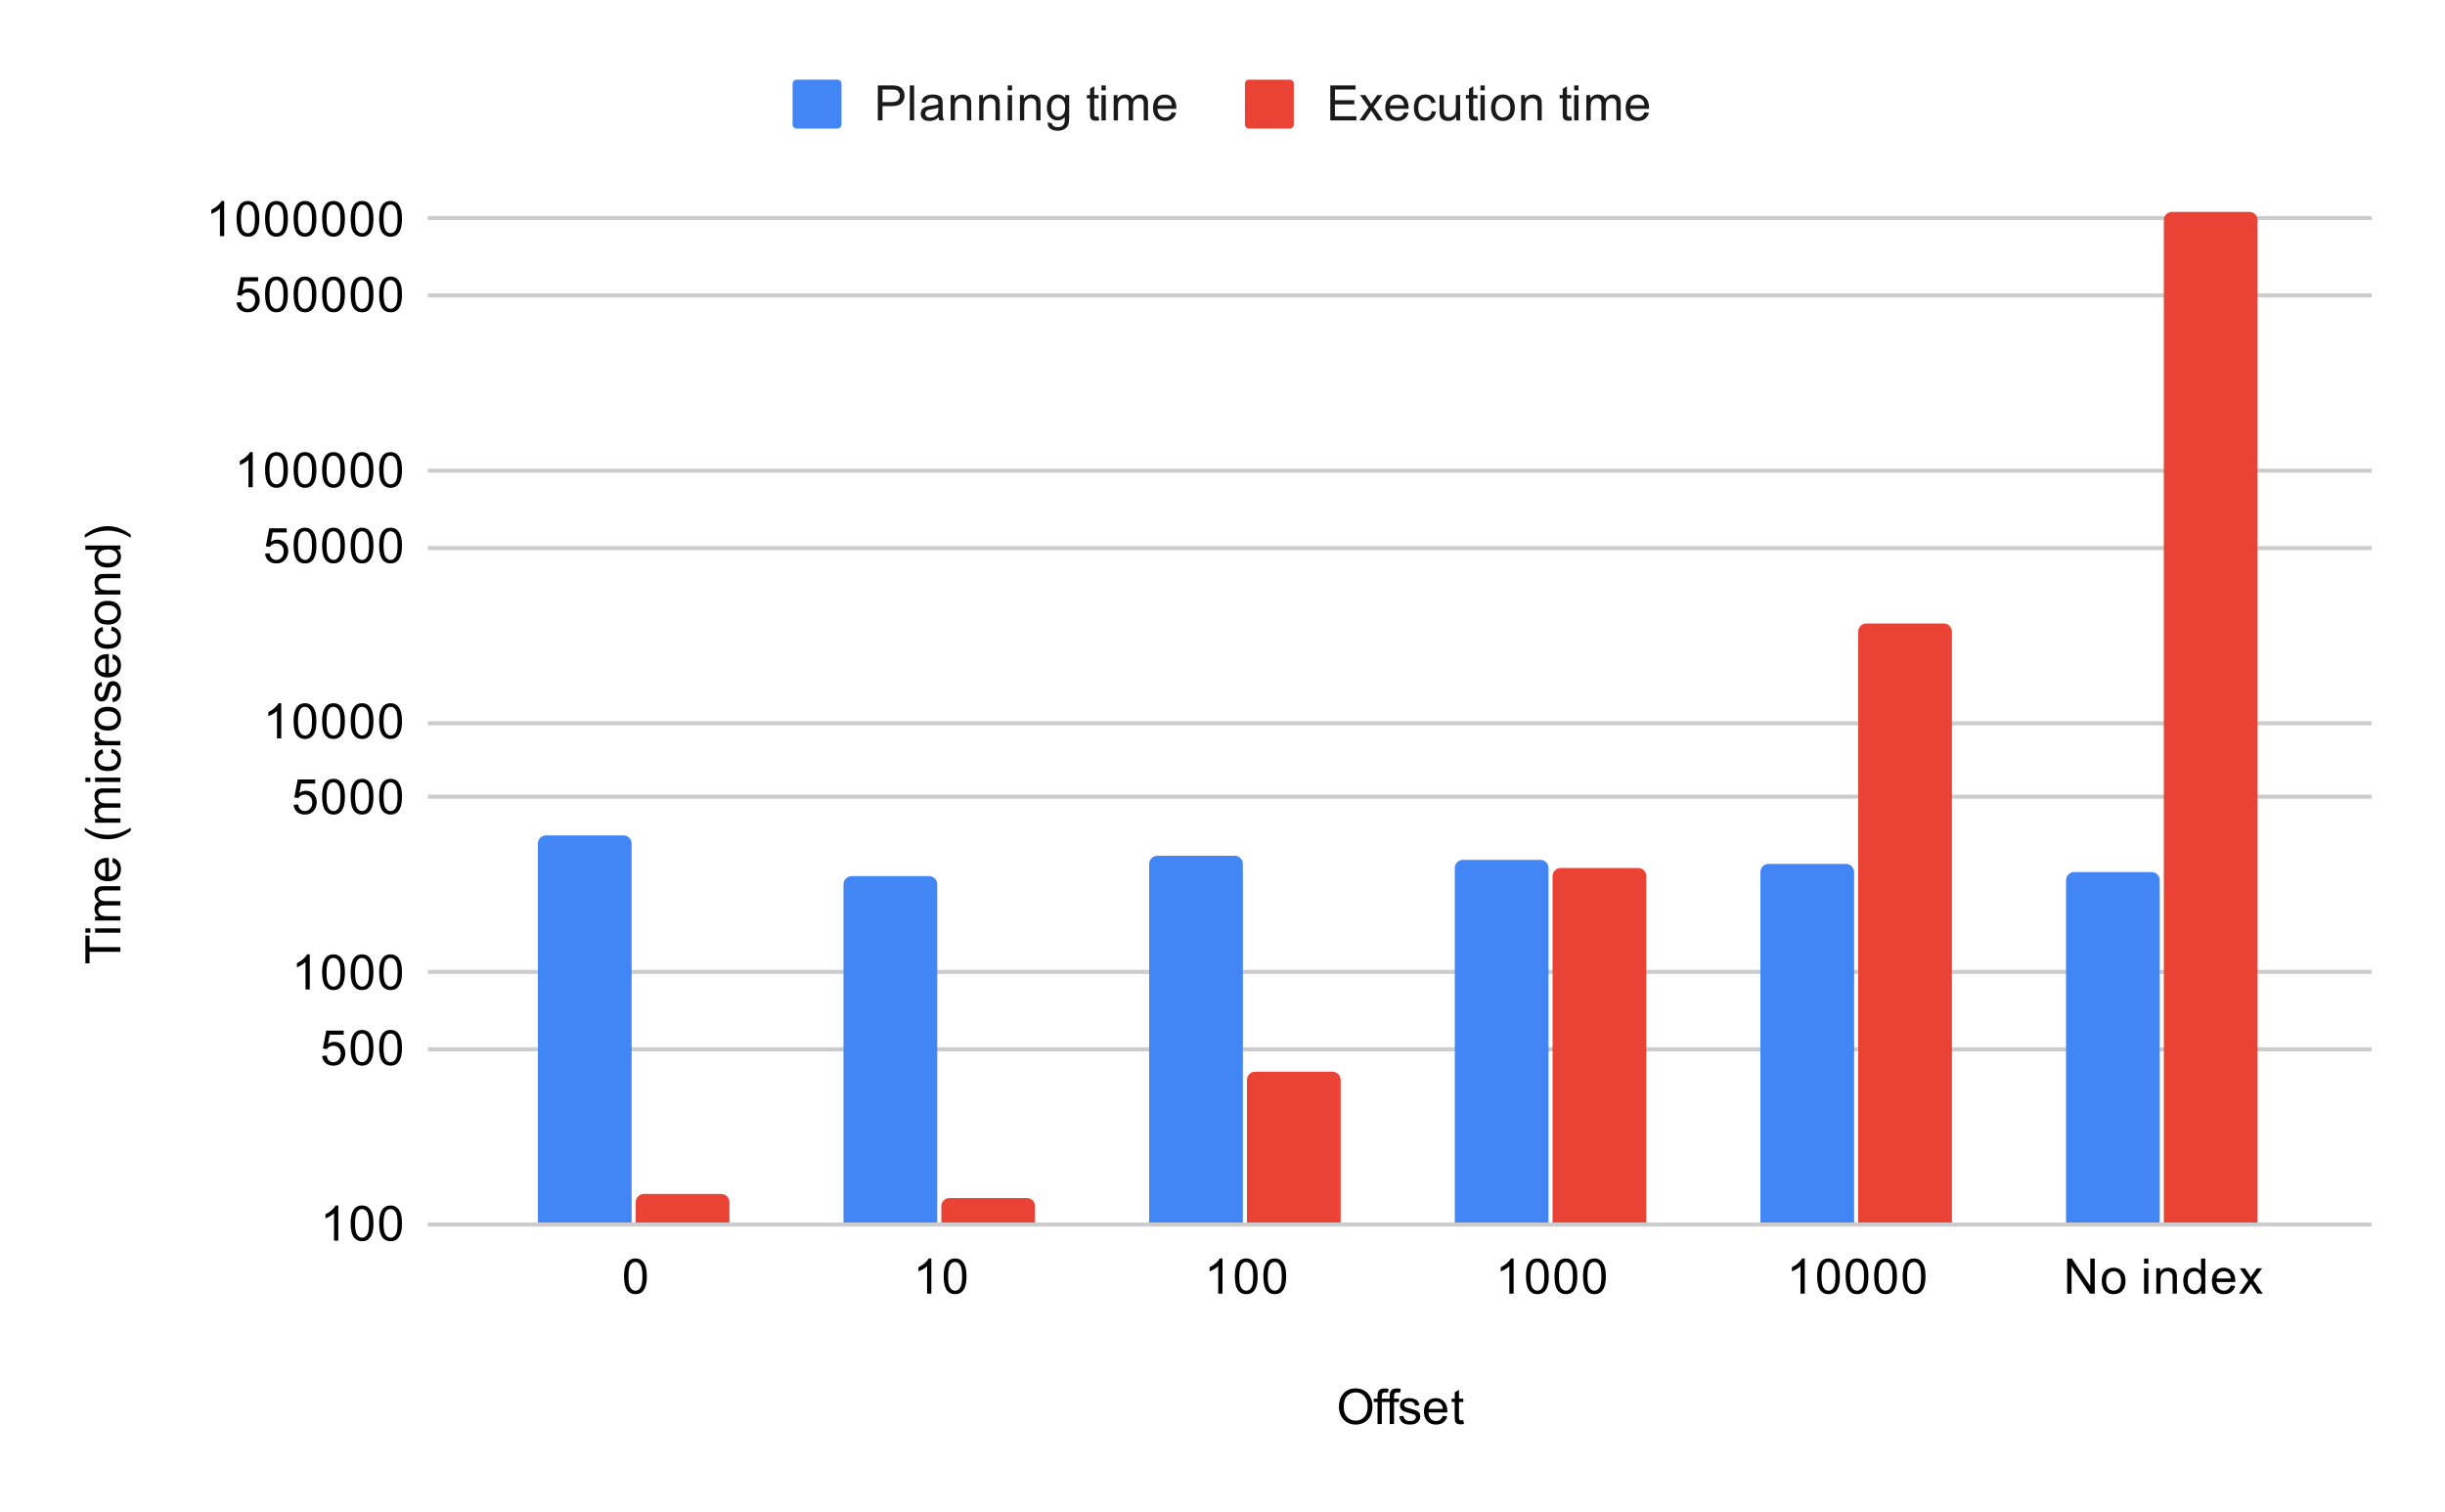 <svg version="1.1" viewBox="0.0 0.0 600.0 371.0" fill="none" stroke="none" stroke-linecap="square" stroke-miterlimit="10" width="600" height="371" xmlns:xlink="http://www.w3.org/1999/xlink" xmlns="http://www.w3.org/2000/svg"><path fill="#ffffff" d="M0 0L600.0 0L600.0 371.0L0 371.0L0 0Z" fill-rule="nonzero"/><path stroke="#cccccc" stroke-width="1.0" stroke-linecap="butt" d="M105.5 300.5L581.5 300.5" fill-rule="nonzero"/><path stroke="#cccccc" stroke-width="1.0" stroke-linecap="butt" d="M105.5 257.5L581.5 257.5" fill-rule="nonzero"/><path stroke="#cccccc" stroke-width="1.0" stroke-linecap="butt" d="M105.5 238.5L581.5 238.5" fill-rule="nonzero"/><path stroke="#cccccc" stroke-width="1.0" stroke-linecap="butt" d="M105.5 195.5L581.5 195.5" fill-rule="nonzero"/><path stroke="#cccccc" stroke-width="1.0" stroke-linecap="butt" d="M105.5 177.5L581.5 177.5" fill-rule="nonzero"/><path stroke="#cccccc" stroke-width="1.0" stroke-linecap="butt" d="M105.5 134.5L581.5 134.5" fill-rule="nonzero"/><path stroke="#cccccc" stroke-width="1.0" stroke-linecap="butt" d="M105.5 115.5L581.5 115.5" fill-rule="nonzero"/><path stroke="#cccccc" stroke-width="1.0" stroke-linecap="butt" d="M105.5 72.5L581.5 72.5" fill-rule="nonzero"/><path stroke="#cccccc" stroke-width="1.0" stroke-linecap="butt" d="M105.5 53.5L581.5 53.5" fill-rule="nonzero"/><clipPath id="id_0"><path d="M105.55 51.917L581.45 51.917L581.45 300.45L105.55 300.45L105.55 51.917Z" clip-rule="nonzero"/></clipPath><path stroke="#000000" stroke-width="0.0" stroke-linecap="butt" stroke-opacity="0.0" clip-path="url(#id_0)" d="M155.0 300.0L132.0 300.0L132.0 207.0C132.0 205.895 132.895 205.0 134.0 205.0L153.0 205.0C154.105 205.0 155.0 205.895 155.0 207.0Z" fill-rule="nonzero"/><path fill="#4285f4" clip-path="url(#id_0)" d="M155.0 300.0L132.0 300.0L132.0 207.0C132.0 205.895 132.895 205.0 134.0 205.0L153.0 205.0C154.105 205.0 155.0 205.895 155.0 207.0Z" fill-rule="nonzero"/><path stroke="#000000" stroke-width="0.0" stroke-linecap="butt" stroke-opacity="0.0" clip-path="url(#id_0)" d="M230.0 300.0L207.0 300.0L207.0 217.0C207.0 215.895 207.895 215.0 209.0 215.0L228.0 215.0C229.105 215.0 230.0 215.895 230.0 217.0Z" fill-rule="nonzero"/><path fill="#4285f4" clip-path="url(#id_0)" d="M230.0 300.0L207.0 300.0L207.0 217.0C207.0 215.895 207.895 215.0 209.0 215.0L228.0 215.0C229.105 215.0 230.0 215.895 230.0 217.0Z" fill-rule="nonzero"/><path stroke="#000000" stroke-width="0.0" stroke-linecap="butt" stroke-opacity="0.0" clip-path="url(#id_0)" d="M305.0 300.0L282.0 300.0L282.0 212.0C282.0 210.895 282.895 210.0 284.0 210.0L303.0 210.0C304.105 210.0 305.0 210.895 305.0 212.0Z" fill-rule="nonzero"/><path fill="#4285f4" clip-path="url(#id_0)" d="M305.0 300.0L282.0 300.0L282.0 212.0C282.0 210.895 282.895 210.0 284.0 210.0L303.0 210.0C304.105 210.0 305.0 210.895 305.0 212.0Z" fill-rule="nonzero"/><path stroke="#000000" stroke-width="0.0" stroke-linecap="butt" stroke-opacity="0.0" clip-path="url(#id_0)" d="M380.0 300.0L357.0 300.0L357.0 213.0C357.0 211.895 357.895 211.0 359.0 211.0L378.0 211.0C379.105 211.0 380.0 211.895 380.0 213.0Z" fill-rule="nonzero"/><path fill="#4285f4" clip-path="url(#id_0)" d="M380.0 300.0L357.0 300.0L357.0 213.0C357.0 211.895 357.895 211.0 359.0 211.0L378.0 211.0C379.105 211.0 380.0 211.895 380.0 213.0Z" fill-rule="nonzero"/><path stroke="#000000" stroke-width="0.0" stroke-linecap="butt" stroke-opacity="0.0" clip-path="url(#id_0)" d="M455.0 300.0L432.0 300.0L432.0 214.0C432.0 212.895 432.895 212.0 434.0 212.0L453.0 212.0C454.105 212.0 455.0 212.895 455.0 214.0Z" fill-rule="nonzero"/><path fill="#4285f4" clip-path="url(#id_0)" d="M455.0 300.0L432.0 300.0L432.0 214.0C432.0 212.895 432.895 212.0 434.0 212.0L453.0 212.0C454.105 212.0 455.0 212.895 455.0 214.0Z" fill-rule="nonzero"/><path stroke="#000000" stroke-width="0.0" stroke-linecap="butt" stroke-opacity="0.0" clip-path="url(#id_0)" d="M530.0 300.0L507.0 300.0L507.0 216.0C507.0 214.895 507.895 214.0 509.0 214.0L528.0 214.0C529.105 214.0 530.0 214.895 530.0 216.0Z" fill-rule="nonzero"/><path fill="#4285f4" clip-path="url(#id_0)" d="M530.0 300.0L507.0 300.0L507.0 216.0C507.0 214.895 507.895 214.0 509.0 214.0L528.0 214.0C529.105 214.0 530.0 214.895 530.0 216.0Z" fill-rule="nonzero"/><path stroke="#000000" stroke-width="0.0" stroke-linecap="butt" stroke-opacity="0.0" clip-path="url(#id_0)" d="M179.0 300.0L156.0 300.0L156.0 295.0C156.0 293.895 156.895 293.0 158.0 293.0L177.0 293.0C178.105 293.0 179.0 293.895 179.0 295.0Z" fill-rule="nonzero"/><path fill="#ea4335" clip-path="url(#id_0)" d="M179.0 300.0L156.0 300.0L156.0 295.0C156.0 293.895 156.895 293.0 158.0 293.0L177.0 293.0C178.105 293.0 179.0 293.895 179.0 295.0Z" fill-rule="nonzero"/><path stroke="#000000" stroke-width="0.0" stroke-linecap="butt" stroke-opacity="0.0" clip-path="url(#id_0)" d="M254.0 300.0L231.0 300.0L231.0 296.0C231.0 294.895 231.895 294.0 233.0 294.0L252.0 294.0C253.105 294.0 254.0 294.895 254.0 296.0Z" fill-rule="nonzero"/><path fill="#ea4335" clip-path="url(#id_0)" d="M254.0 300.0L231.0 300.0L231.0 296.0C231.0 294.895 231.895 294.0 233.0 294.0L252.0 294.0C253.105 294.0 254.0 294.895 254.0 296.0Z" fill-rule="nonzero"/><path stroke="#000000" stroke-width="0.0" stroke-linecap="butt" stroke-opacity="0.0" clip-path="url(#id_0)" d="M329.0 300.0L306.0 300.0L306.0 265.0C306.0 263.895 306.895 263.0 308.0 263.0L327.0 263.0C328.105 263.0 329.0 263.895 329.0 265.0Z" fill-rule="nonzero"/><path fill="#ea4335" clip-path="url(#id_0)" d="M329.0 300.0L306.0 300.0L306.0 265.0C306.0 263.895 306.895 263.0 308.0 263.0L327.0 263.0C328.105 263.0 329.0 263.895 329.0 265.0Z" fill-rule="nonzero"/><path stroke="#000000" stroke-width="0.0" stroke-linecap="butt" stroke-opacity="0.0" clip-path="url(#id_0)" d="M404.0 300.0L381.0 300.0L381.0 215.0C381.0 213.895 381.895 213.0 383.0 213.0L402.0 213.0C403.105 213.0 404.0 213.895 404.0 215.0Z" fill-rule="nonzero"/><path fill="#ea4335" clip-path="url(#id_0)" d="M404.0 300.0L381.0 300.0L381.0 215.0C381.0 213.895 381.895 213.0 383.0 213.0L402.0 213.0C403.105 213.0 404.0 213.895 404.0 215.0Z" fill-rule="nonzero"/><path stroke="#000000" stroke-width="0.0" stroke-linecap="butt" stroke-opacity="0.0" clip-path="url(#id_0)" d="M479.0 300.0L456.0 300.0L456.0 155.0C456.0 153.895 456.895 153.0 458.0 153.0L477.0 153.0C478.105 153.0 479.0 153.895 479.0 155.0Z" fill-rule="nonzero"/><path fill="#ea4335" clip-path="url(#id_0)" d="M479.0 300.0L456.0 300.0L456.0 155.0C456.0 153.895 456.895 153.0 458.0 153.0L477.0 153.0C478.105 153.0 479.0 153.895 479.0 155.0Z" fill-rule="nonzero"/><path stroke="#000000" stroke-width="0.0" stroke-linecap="butt" stroke-opacity="0.0" clip-path="url(#id_0)" d="M554.0 300.0L531.0 300.0L531.0 54.0C531.0 52.895 531.895 52.0 533.0 52.0L552.0 52.0C553.105 52.0 554.0 52.895 554.0 54.0Z" fill-rule="nonzero"/><path fill="#ea4335" clip-path="url(#id_0)" d="M554.0 300.0L531.0 300.0L531.0 54.0C531.0 52.895 531.895 52.0 533.0 52.0L552.0 52.0C553.105 52.0 554.0 52.895 554.0 54.0Z" fill-rule="nonzero"/><path fill="#000000" d="M328.578 345.262Q328.578 343.122 329.719 341.919Q330.875 340.7 332.688 340.7Q333.891 340.7 334.844 341.278Q335.797 341.841 336.297 342.856Q336.797 343.872 336.797 345.169Q336.797 346.466 336.266 347.497Q335.734 348.528 334.766 349.059Q333.812 349.591 332.688 349.591Q331.469 349.591 330.516 349.012Q329.562 348.419 329.062 347.419Q328.578 346.403 328.578 345.262ZM329.75 345.278Q329.75 346.841 330.578 347.731Q331.422 348.622 332.688 348.622Q333.969 348.622 334.797 347.731Q335.625 346.825 335.625 345.153Q335.625 344.106 335.266 343.325Q334.922 342.544 334.234 342.122Q333.547 341.684 332.703 341.684Q331.5 341.684 330.625 342.512Q329.75 343.341 329.75 345.278ZM338.047 349.45L338.047 344.044L337.109 344.044L337.109 343.231L338.047 343.231L338.047 342.559Q338.047 341.934 338.156 341.637Q338.312 341.216 338.688 340.966Q339.078 340.716 339.766 340.716Q340.219 340.716 340.75 340.825L340.594 341.731Q340.266 341.684 339.969 341.684Q339.484 341.684 339.281 341.887Q339.094 342.091 339.094 342.653L339.094 343.231L340.312 343.231L340.312 344.044L339.094 344.044L339.094 349.45L338.047 349.45ZM341.047 349.45L341.047 344.044L340.109 344.044L340.109 343.231L341.047 343.231L341.047 342.559Q341.047 341.934 341.156 341.637Q341.312 341.216 341.688 340.966Q342.078 340.716 342.766 340.716Q343.219 340.716 343.75 340.825L343.594 341.731Q343.266 341.684 342.969 341.684Q342.484 341.684 342.281 341.887Q342.094 342.091 342.094 342.653L342.094 343.231L343.312 343.231L343.312 344.044L342.094 344.044L342.094 349.45L341.047 349.45ZM343.375 347.591L344.406 347.434Q344.5 348.059 344.891 348.387Q345.297 348.716 346.031 348.716Q346.75 348.716 347.094 348.434Q347.453 348.137 347.453 347.731Q347.453 347.372 347.141 347.169Q346.922 347.028 346.062 346.809Q344.906 346.512 344.453 346.309Q344.016 346.091 343.781 345.716Q343.547 345.341 343.547 344.872Q343.547 344.466 343.734 344.106Q343.922 343.747 344.25 343.512Q344.5 343.341 344.922 343.216Q345.344 343.091 345.844 343.091Q346.562 343.091 347.109 343.309Q347.672 343.512 347.938 343.872Q348.203 344.231 348.297 344.825L347.266 344.966Q347.203 344.497 346.859 344.231Q346.531 343.95 345.906 343.95Q345.188 343.95 344.875 344.2Q344.562 344.434 344.562 344.762Q344.562 344.966 344.688 345.122Q344.828 345.294 345.094 345.403Q345.25 345.466 346.031 345.669Q347.156 345.981 347.594 346.169Q348.031 346.356 348.281 346.716Q348.531 347.075 348.531 347.622Q348.531 348.153 348.219 348.622Q347.922 349.075 347.344 349.341Q346.766 349.591 346.031 349.591Q344.812 349.591 344.172 349.091Q343.547 348.575 343.375 347.591ZM354.047 347.45L355.141 347.575Q354.891 348.528 354.188 349.059Q353.484 349.591 352.406 349.591Q351.047 349.591 350.234 348.747Q349.438 347.903 349.438 346.387Q349.438 344.825 350.25 343.966Q351.062 343.091 352.344 343.091Q353.594 343.091 354.375 343.934Q355.172 344.778 355.172 346.325Q355.172 346.419 355.172 346.606L350.531 346.606Q350.594 347.637 351.109 348.184Q351.625 348.716 352.406 348.716Q352.984 348.716 353.391 348.419Q353.812 348.106 354.047 347.45ZM350.594 345.747L354.062 345.747Q354.0 344.95 353.672 344.559Q353.156 343.95 352.359 343.95Q351.625 343.95 351.125 344.434Q350.641 344.919 350.594 345.747ZM359.094 348.512L359.25 349.434Q358.797 349.528 358.453 349.528Q357.875 349.528 357.562 349.356Q357.25 349.169 357.109 348.872Q356.984 348.575 356.984 347.622L356.984 344.044L356.219 344.044L356.219 343.231L356.984 343.231L356.984 341.684L358.031 341.059L358.031 343.231L359.094 343.231L359.094 344.044L358.031 344.044L358.031 347.684Q358.031 348.137 358.078 348.262Q358.141 348.387 358.266 348.466Q358.391 348.544 358.625 348.544Q358.812 348.544 359.094 348.512Z" fill-rule="nonzero"/><path fill="#000000" d="M29.55 233.574L21.972 233.574L21.972 236.402L20.956 236.402L20.956 229.59L21.972 229.59L21.972 232.433L29.55 232.433L29.55 233.574ZM22.175 228.886L20.956 228.886L20.956 227.824L22.175 227.824L22.175 228.886ZM29.55 228.886L23.331 228.886L23.331 227.824L29.55 227.824L29.55 228.886ZM29.55 225.886L23.331 225.886L23.331 224.949L24.206 224.949Q23.738 224.652 23.472 224.168Q23.191 223.683 23.191 223.058Q23.191 222.371 23.472 221.933Q23.753 221.48 24.269 221.308Q23.191 220.558 23.191 219.386Q23.191 218.449 23.706 217.965Q24.206 217.465 25.284 217.465L29.55 217.465L29.55 218.511L25.628 218.511Q25.003 218.511 24.722 218.621Q24.441 218.715 24.269 218.98Q24.097 219.246 24.097 219.621Q24.097 220.277 24.534 220.715Q24.972 221.136 25.941 221.136L29.55 221.136L29.55 222.199L25.503 222.199Q24.8 222.199 24.456 222.465Q24.097 222.715 24.097 223.293Q24.097 223.746 24.331 224.121Q24.566 224.496 25.019 224.668Q25.472 224.84 26.316 224.84L29.55 224.84L29.55 225.886ZM27.55 211.636L27.675 210.543Q28.628 210.793 29.159 211.496Q29.691 212.199 29.691 213.277Q29.691 214.636 28.847 215.449Q28.003 216.246 26.488 216.246Q24.925 216.246 24.066 215.433Q23.191 214.621 23.191 213.34Q23.191 212.09 24.034 211.308Q24.878 210.511 26.425 210.511Q26.519 210.511 26.706 210.511L26.706 215.152Q27.738 215.09 28.284 214.574Q28.816 214.058 28.816 213.277Q28.816 212.699 28.519 212.293Q28.206 211.871 27.55 211.636ZM25.847 215.09L25.847 211.621Q25.05 211.683 24.659 212.011Q24.05 212.527 24.05 213.324Q24.05 214.058 24.534 214.558Q25.019 215.043 25.847 215.09ZM32.081 203.871Q30.972 204.746 29.503 205.355Q28.019 205.949 26.441 205.949Q25.05 205.949 23.769 205.511Q22.284 204.98 20.816 203.871L20.816 203.121Q22.034 203.824 22.55 204.058Q23.363 204.418 24.238 204.621Q25.331 204.871 26.441 204.871Q29.269 204.871 32.081 203.121L32.081 203.871ZM29.55 201.886L23.331 201.886L23.331 200.949L24.206 200.949Q23.738 200.652 23.472 200.168Q23.191 199.683 23.191 199.058Q23.191 198.371 23.472 197.933Q23.753 197.48 24.269 197.308Q23.191 196.558 23.191 195.386Q23.191 194.449 23.706 193.965Q24.206 193.465 25.284 193.465L29.55 193.465L29.55 194.511L25.628 194.511Q25.003 194.511 24.722 194.621Q24.441 194.715 24.269 194.98Q24.097 195.246 24.097 195.621Q24.097 196.277 24.534 196.715Q24.972 197.136 25.941 197.136L29.55 197.136L29.55 198.199L25.503 198.199Q24.8 198.199 24.456 198.465Q24.097 198.715 24.097 199.293Q24.097 199.746 24.331 200.121Q24.566 200.496 25.019 200.668Q25.472 200.84 26.316 200.84L29.55 200.84L29.55 201.886ZM22.175 191.886L20.956 191.886L20.956 190.824L22.175 190.824L22.175 191.886ZM29.55 191.886L23.331 191.886L23.331 190.824L29.55 190.824L29.55 191.886ZM27.269 184.824L27.409 183.793Q28.472 183.965 29.081 184.668Q29.691 185.371 29.691 186.386Q29.691 187.668 28.863 188.449Q28.019 189.215 26.456 189.215Q25.456 189.215 24.706 188.886Q23.941 188.543 23.566 187.871Q23.191 187.183 23.191 186.371Q23.191 185.371 23.706 184.73Q24.206 184.074 25.159 183.886L25.316 184.918Q24.691 185.058 24.378 185.433Q24.05 185.808 24.05 186.34Q24.05 187.136 24.628 187.636Q25.191 188.136 26.425 188.136Q27.691 188.136 28.253 187.652Q28.816 187.168 28.816 186.402Q28.816 185.777 28.441 185.371Q28.066 184.949 27.269 184.824ZM29.55 182.902L23.331 182.902L23.331 181.949L24.269 181.949Q23.613 181.59 23.409 181.293Q23.191 180.98 23.191 180.605Q23.191 180.074 23.519 179.527L24.503 179.886Q24.269 180.277 24.269 180.652Q24.269 181.011 24.488 181.293Q24.691 181.558 25.066 181.668Q25.628 181.855 26.284 181.855L29.55 181.855L29.55 182.902ZM26.441 179.277Q24.706 179.277 23.878 178.324Q23.191 177.527 23.191 176.371Q23.191 175.09 24.034 174.277Q24.863 173.449 26.347 173.449Q27.55 173.449 28.238 173.808Q28.925 174.168 29.316 174.871Q29.691 175.558 29.691 176.371Q29.691 177.668 28.863 178.48Q28.019 179.277 26.441 179.277ZM26.441 178.199Q27.628 178.199 28.222 177.683Q28.816 177.152 28.816 176.371Q28.816 175.574 28.222 175.058Q27.628 174.543 26.409 174.543Q25.253 174.543 24.659 175.074Q24.066 175.59 24.066 176.371Q24.066 177.152 24.659 177.683Q25.238 178.199 26.441 178.199ZM27.691 172.308L27.534 171.277Q28.159 171.183 28.488 170.793Q28.816 170.386 28.816 169.652Q28.816 168.933 28.534 168.59Q28.238 168.23 27.831 168.23Q27.472 168.23 27.269 168.543Q27.128 168.761 26.909 169.621Q26.613 170.777 26.409 171.23Q26.191 171.668 25.816 171.902Q25.441 172.136 24.972 172.136Q24.566 172.136 24.206 171.949Q23.847 171.761 23.613 171.433Q23.441 171.183 23.316 170.761Q23.191 170.34 23.191 169.84Q23.191 169.121 23.409 168.574Q23.613 168.011 23.972 167.746Q24.331 167.48 24.925 167.386L25.066 168.418Q24.597 168.48 24.331 168.824Q24.05 169.152 24.05 169.777Q24.05 170.496 24.3 170.808Q24.534 171.121 24.863 171.121Q25.066 171.121 25.222 170.996Q25.394 170.855 25.503 170.59Q25.566 170.433 25.769 169.652Q26.081 168.527 26.269 168.09Q26.456 167.652 26.816 167.402Q27.175 167.152 27.722 167.152Q28.253 167.152 28.722 167.465Q29.175 167.761 29.441 168.34Q29.691 168.918 29.691 169.652Q29.691 170.871 29.191 171.511Q28.675 172.136 27.691 172.308ZM27.55 161.636L27.675 160.543Q28.628 160.793 29.159 161.496Q29.691 162.199 29.691 163.277Q29.691 164.636 28.847 165.449Q28.003 166.246 26.488 166.246Q24.925 166.246 24.066 165.433Q23.191 164.621 23.191 163.34Q23.191 162.09 24.034 161.308Q24.878 160.511 26.425 160.511Q26.519 160.511 26.706 160.511L26.706 165.152Q27.738 165.09 28.284 164.574Q28.816 164.058 28.816 163.277Q28.816 162.699 28.519 162.293Q28.206 161.871 27.55 161.636ZM25.847 165.09L25.847 161.621Q25.05 161.683 24.659 162.011Q24.05 162.527 24.05 163.324Q24.05 164.058 24.534 164.558Q25.019 165.043 25.847 165.09ZM27.269 154.824L27.409 153.793Q28.472 153.965 29.081 154.668Q29.691 155.371 29.691 156.386Q29.691 157.668 28.863 158.449Q28.019 159.215 26.456 159.215Q25.456 159.215 24.706 158.886Q23.941 158.543 23.566 157.871Q23.191 157.183 23.191 156.371Q23.191 155.371 23.706 154.73Q24.206 154.074 25.159 153.886L25.316 154.918Q24.691 155.058 24.378 155.433Q24.05 155.808 24.05 156.34Q24.05 157.136 24.628 157.636Q25.191 158.136 26.425 158.136Q27.691 158.136 28.253 157.652Q28.816 157.168 28.816 156.402Q28.816 155.777 28.441 155.371Q28.066 154.949 27.269 154.824ZM26.441 153.277Q24.706 153.277 23.878 152.324Q23.191 151.527 23.191 150.371Q23.191 149.09 24.034 148.277Q24.863 147.449 26.347 147.449Q27.55 147.449 28.238 147.808Q28.925 148.168 29.316 148.871Q29.691 149.558 29.691 150.371Q29.691 151.668 28.863 152.48Q28.019 153.277 26.441 153.277ZM26.441 152.199Q27.628 152.199 28.222 151.683Q28.816 151.152 28.816 150.371Q28.816 149.574 28.222 149.058Q27.628 148.543 26.409 148.543Q25.253 148.543 24.659 149.074Q24.066 149.59 24.066 150.371Q24.066 151.152 24.659 151.683Q25.238 152.199 26.441 152.199ZM29.55 145.886L23.331 145.886L23.331 144.949L24.206 144.949Q23.191 144.261 23.191 142.965Q23.191 142.402 23.394 141.933Q23.597 141.449 23.925 141.215Q24.253 140.98 24.691 140.886Q24.988 140.84 25.722 140.84L29.55 140.84L29.55 141.886L25.769 141.886Q25.113 141.886 24.8 142.011Q24.488 142.136 24.3 142.449Q24.097 142.761 24.097 143.183Q24.097 143.855 24.534 144.355Q24.956 144.84 26.144 144.84L29.55 144.84L29.55 145.886ZM29.55 134.855L28.769 134.855Q29.691 135.449 29.691 136.59Q29.691 137.34 29.284 137.965Q28.863 138.59 28.128 138.933Q27.394 139.277 26.441 139.277Q25.519 139.277 24.753 138.965Q23.988 138.652 23.597 138.027Q23.191 137.402 23.191 136.636Q23.191 136.074 23.425 135.636Q23.659 135.199 24.034 134.918L20.956 134.918L20.956 133.871L29.55 133.871L29.55 134.855ZM26.441 138.183Q27.644 138.183 28.238 137.683Q28.816 137.183 28.816 136.496Q28.816 135.808 28.253 135.324Q27.691 134.84 26.534 134.84Q25.253 134.84 24.659 135.34Q24.066 135.824 24.066 136.543Q24.066 137.246 24.644 137.715Q25.206 138.183 26.441 138.183ZM32.081 131.199L32.081 131.949Q29.269 130.199 26.441 130.199Q25.347 130.199 24.253 130.449Q23.378 130.652 22.566 131.011Q22.05 131.246 20.816 131.949L20.816 131.199Q22.284 130.105 23.769 129.574Q25.05 129.121 26.441 129.121Q28.019 129.121 29.503 129.73Q30.972 130.34 32.081 131.199Z" fill-rule="nonzero"/><path fill="#000000" d="M83.019 304.45L81.972 304.45L81.972 297.731Q81.581 298.091 80.956 298.466Q80.347 298.825 79.862 298.997L79.862 297.981Q80.737 297.559 81.394 296.981Q82.066 296.387 82.347 295.825L83.019 295.825L83.019 304.45ZM86.05 300.216Q86.05 298.684 86.362 297.762Q86.675 296.825 87.284 296.325Q87.909 295.825 88.847 295.825Q89.534 295.825 90.05 296.106Q90.581 296.387 90.925 296.919Q91.269 297.434 91.456 298.184Q91.644 298.934 91.644 300.216Q91.644 301.731 91.331 302.653Q91.034 303.575 90.409 304.091Q89.8 304.591 88.847 304.591Q87.612 304.591 86.894 303.7Q86.05 302.637 86.05 300.216ZM87.128 300.216Q87.128 302.325 87.628 303.028Q88.128 303.731 88.847 303.731Q89.581 303.731 90.066 303.028Q90.566 302.325 90.566 300.216Q90.566 298.091 90.066 297.403Q89.581 296.7 88.831 296.7Q88.112 296.7 87.675 297.309Q87.128 298.091 87.128 300.216ZM93.05 300.216Q93.05 298.684 93.362 297.762Q93.675 296.825 94.284 296.325Q94.909 295.825 95.847 295.825Q96.534 295.825 97.05 296.106Q97.581 296.387 97.925 296.919Q98.269 297.434 98.456 298.184Q98.644 298.934 98.644 300.216Q98.644 301.731 98.331 302.653Q98.034 303.575 97.409 304.091Q96.8 304.591 95.847 304.591Q94.612 304.591 93.894 303.7Q93.05 302.637 93.05 300.216ZM94.128 300.216Q94.128 302.325 94.628 303.028Q95.128 303.731 95.847 303.731Q96.581 303.731 97.066 303.028Q97.566 302.325 97.566 300.216Q97.566 298.091 97.066 297.403Q96.581 296.7 95.831 296.7Q95.112 296.7 94.675 297.309Q94.128 298.091 94.128 300.216Z" fill-rule="nonzero"/><path fill="#000000" d="M79.05 259.125L80.159 259.031Q80.284 259.844 80.722 260.25Q81.175 260.656 81.816 260.656Q82.566 260.656 83.097 260.078Q83.628 259.5 83.628 258.563Q83.628 257.656 83.112 257.141Q82.612 256.61 81.784 256.61Q81.284 256.61 80.862 256.844Q80.456 257.078 80.222 257.438L79.237 257.313L80.066 252.906L84.347 252.906L84.347 253.906L80.909 253.906L80.456 256.219Q81.222 255.672 82.066 255.672Q83.191 255.672 83.956 256.453Q84.737 257.235 84.737 258.469Q84.737 259.625 84.066 260.485Q83.237 261.516 81.816 261.516Q80.644 261.516 79.894 260.86Q79.159 260.203 79.05 259.125ZM86.05 257.141Q86.05 255.61 86.362 254.688Q86.675 253.75 87.284 253.25Q87.909 252.75 88.847 252.75Q89.534 252.75 90.05 253.031Q90.581 253.313 90.925 253.844Q91.269 254.36 91.456 255.11Q91.644 255.86 91.644 257.141Q91.644 258.656 91.331 259.578Q91.034 260.5 90.409 261.016Q89.8 261.516 88.847 261.516Q87.612 261.516 86.894 260.625Q86.05 259.563 86.05 257.141ZM87.128 257.141Q87.128 259.25 87.628 259.953Q88.128 260.656 88.847 260.656Q89.581 260.656 90.066 259.953Q90.566 259.25 90.566 257.141Q90.566 255.016 90.066 254.328Q89.581 253.625 88.831 253.625Q88.112 253.625 87.675 254.235Q87.128 255.016 87.128 257.141ZM93.05 257.141Q93.05 255.61 93.362 254.688Q93.675 253.75 94.284 253.25Q94.909 252.75 95.847 252.75Q96.534 252.75 97.05 253.031Q97.581 253.313 97.925 253.844Q98.269 254.36 98.456 255.11Q98.644 255.86 98.644 257.141Q98.644 258.656 98.331 259.578Q98.034 260.5 97.409 261.016Q96.8 261.516 95.847 261.516Q94.612 261.516 93.894 260.625Q93.05 259.563 93.05 257.141ZM94.128 257.141Q94.128 259.25 94.628 259.953Q95.128 260.656 95.847 260.656Q96.581 260.656 97.066 259.953Q97.566 259.25 97.566 257.141Q97.566 255.016 97.066 254.328Q96.581 253.625 95.831 253.625Q95.112 253.625 94.675 254.235Q94.128 255.016 94.128 257.141Z" fill-rule="nonzero"/><path fill="#000000" d="M76.019 242.824L74.972 242.824L74.972 236.105Q74.581 236.465 73.956 236.84Q73.347 237.199 72.862 237.371L72.862 236.355Q73.737 235.933 74.394 235.355Q75.066 234.761 75.347 234.199L76.019 234.199L76.019 242.824ZM79.05 238.59Q79.05 237.058 79.362 236.136Q79.675 235.199 80.284 234.699Q80.909 234.199 81.847 234.199Q82.534 234.199 83.05 234.48Q83.581 234.761 83.925 235.293Q84.269 235.808 84.456 236.558Q84.644 237.308 84.644 238.59Q84.644 240.105 84.331 241.027Q84.034 241.949 83.409 242.465Q82.8 242.965 81.847 242.965Q80.612 242.965 79.894 242.074Q79.05 241.011 79.05 238.59ZM80.128 238.59Q80.128 240.699 80.628 241.402Q81.128 242.105 81.847 242.105Q82.581 242.105 83.066 241.402Q83.566 240.699 83.566 238.59Q83.566 236.465 83.066 235.777Q82.581 235.074 81.831 235.074Q81.112 235.074 80.675 235.683Q80.128 236.465 80.128 238.59ZM86.05 238.59Q86.05 237.058 86.362 236.136Q86.675 235.199 87.284 234.699Q87.909 234.199 88.847 234.199Q89.534 234.199 90.05 234.48Q90.581 234.761 90.925 235.293Q91.269 235.808 91.456 236.558Q91.644 237.308 91.644 238.59Q91.644 240.105 91.331 241.027Q91.034 241.949 90.409 242.465Q89.8 242.965 88.847 242.965Q87.612 242.965 86.894 242.074Q86.05 241.011 86.05 238.59ZM87.128 238.59Q87.128 240.699 87.628 241.402Q88.128 242.105 88.847 242.105Q89.581 242.105 90.066 241.402Q90.566 240.699 90.566 238.59Q90.566 236.465 90.066 235.777Q89.581 235.074 88.831 235.074Q88.112 235.074 87.675 235.683Q87.128 236.465 87.128 238.59ZM93.05 238.59Q93.05 237.058 93.362 236.136Q93.675 235.199 94.284 234.699Q94.909 234.199 95.847 234.199Q96.534 234.199 97.05 234.48Q97.581 234.761 97.925 235.293Q98.269 235.808 98.456 236.558Q98.644 237.308 98.644 238.59Q98.644 240.105 98.331 241.027Q98.034 241.949 97.409 242.465Q96.8 242.965 95.847 242.965Q94.612 242.965 93.894 242.074Q93.05 241.011 93.05 238.59ZM94.128 238.59Q94.128 240.699 94.628 241.402Q95.128 242.105 95.847 242.105Q96.581 242.105 97.066 241.402Q97.566 240.699 97.566 238.59Q97.566 236.465 97.066 235.777Q96.581 235.074 95.831 235.074Q95.112 235.074 94.675 235.683Q94.128 236.465 94.128 238.59Z" fill-rule="nonzero"/><path fill="#000000" d="M72.05 197.499L73.159 197.405Q73.284 198.218 73.722 198.624Q74.175 199.03 74.816 199.03Q75.566 199.03 76.097 198.452Q76.628 197.874 76.628 196.937Q76.628 196.03 76.112 195.515Q75.612 194.984 74.784 194.984Q74.284 194.984 73.862 195.218Q73.456 195.452 73.222 195.812L72.237 195.687L73.066 191.28L77.347 191.28L77.347 192.28L73.909 192.28L73.456 194.593Q74.222 194.046 75.066 194.046Q76.191 194.046 76.956 194.827Q77.737 195.609 77.737 196.843Q77.737 197.999 77.066 198.859Q76.237 199.89 74.816 199.89Q73.644 199.89 72.894 199.234Q72.159 198.577 72.05 197.499ZM79.05 195.515Q79.05 193.984 79.362 193.062Q79.675 192.124 80.284 191.624Q80.909 191.124 81.847 191.124Q82.534 191.124 83.05 191.405Q83.581 191.687 83.925 192.218Q84.269 192.734 84.456 193.484Q84.644 194.234 84.644 195.515Q84.644 197.03 84.331 197.952Q84.034 198.874 83.409 199.39Q82.8 199.89 81.847 199.89Q80.612 199.89 79.894 198.999Q79.05 197.937 79.05 195.515ZM80.128 195.515Q80.128 197.624 80.628 198.327Q81.128 199.03 81.847 199.03Q82.581 199.03 83.066 198.327Q83.566 197.624 83.566 195.515Q83.566 193.39 83.066 192.702Q82.581 191.999 81.831 191.999Q81.112 191.999 80.675 192.609Q80.128 193.39 80.128 195.515ZM86.05 195.515Q86.05 193.984 86.362 193.062Q86.675 192.124 87.284 191.624Q87.909 191.124 88.847 191.124Q89.534 191.124 90.05 191.405Q90.581 191.687 90.925 192.218Q91.269 192.734 91.456 193.484Q91.644 194.234 91.644 195.515Q91.644 197.03 91.331 197.952Q91.034 198.874 90.409 199.39Q89.8 199.89 88.847 199.89Q87.612 199.89 86.894 198.999Q86.05 197.937 86.05 195.515ZM87.128 195.515Q87.128 197.624 87.628 198.327Q88.128 199.03 88.847 199.03Q89.581 199.03 90.066 198.327Q90.566 197.624 90.566 195.515Q90.566 193.39 90.066 192.702Q89.581 191.999 88.831 191.999Q88.112 191.999 87.675 192.609Q87.128 193.39 87.128 195.515ZM93.05 195.515Q93.05 193.984 93.362 193.062Q93.675 192.124 94.284 191.624Q94.909 191.124 95.847 191.124Q96.534 191.124 97.05 191.405Q97.581 191.687 97.925 192.218Q98.269 192.734 98.456 193.484Q98.644 194.234 98.644 195.515Q98.644 197.03 98.331 197.952Q98.034 198.874 97.409 199.39Q96.8 199.89 95.847 199.89Q94.612 199.89 93.894 198.999Q93.05 197.937 93.05 195.515ZM94.128 195.515Q94.128 197.624 94.628 198.327Q95.128 199.03 95.847 199.03Q96.581 199.03 97.066 198.327Q97.566 197.624 97.566 195.515Q97.566 193.39 97.066 192.702Q96.581 191.999 95.831 191.999Q95.112 191.999 94.675 192.609Q94.128 193.39 94.128 195.515Z" fill-rule="nonzero"/><path fill="#000000" d="M69.019 181.198L67.972 181.198L67.972 174.479Q67.581 174.839 66.956 175.214Q66.347 175.573 65.862 175.745L65.862 174.729Q66.737 174.307 67.394 173.729Q68.066 173.135 68.347 172.573L69.019 172.573L69.019 181.198ZM72.05 176.964Q72.05 175.432 72.362 174.51Q72.675 173.573 73.284 173.073Q73.909 172.573 74.847 172.573Q75.534 172.573 76.05 172.854Q76.581 173.135 76.925 173.667Q77.269 174.182 77.456 174.932Q77.644 175.682 77.644 176.964Q77.644 178.479 77.331 179.401Q77.034 180.323 76.409 180.839Q75.8 181.339 74.847 181.339Q73.612 181.339 72.894 180.448Q72.05 179.385 72.05 176.964ZM73.128 176.964Q73.128 179.073 73.628 179.776Q74.128 180.479 74.847 180.479Q75.581 180.479 76.066 179.776Q76.566 179.073 76.566 176.964Q76.566 174.839 76.066 174.151Q75.581 173.448 74.831 173.448Q74.112 173.448 73.675 174.057Q73.128 174.839 73.128 176.964ZM79.05 176.964Q79.05 175.432 79.362 174.51Q79.675 173.573 80.284 173.073Q80.909 172.573 81.847 172.573Q82.534 172.573 83.05 172.854Q83.581 173.135 83.925 173.667Q84.269 174.182 84.456 174.932Q84.644 175.682 84.644 176.964Q84.644 178.479 84.331 179.401Q84.034 180.323 83.409 180.839Q82.8 181.339 81.847 181.339Q80.612 181.339 79.894 180.448Q79.05 179.385 79.05 176.964ZM80.128 176.964Q80.128 179.073 80.628 179.776Q81.128 180.479 81.847 180.479Q82.581 180.479 83.066 179.776Q83.566 179.073 83.566 176.964Q83.566 174.839 83.066 174.151Q82.581 173.448 81.831 173.448Q81.112 173.448 80.675 174.057Q80.128 174.839 80.128 176.964ZM86.05 176.964Q86.05 175.432 86.362 174.51Q86.675 173.573 87.284 173.073Q87.909 172.573 88.847 172.573Q89.534 172.573 90.05 172.854Q90.581 173.135 90.925 173.667Q91.269 174.182 91.456 174.932Q91.644 175.682 91.644 176.964Q91.644 178.479 91.331 179.401Q91.034 180.323 90.409 180.839Q89.8 181.339 88.847 181.339Q87.612 181.339 86.894 180.448Q86.05 179.385 86.05 176.964ZM87.128 176.964Q87.128 179.073 87.628 179.776Q88.128 180.479 88.847 180.479Q89.581 180.479 90.066 179.776Q90.566 179.073 90.566 176.964Q90.566 174.839 90.066 174.151Q89.581 173.448 88.831 173.448Q88.112 173.448 87.675 174.057Q87.128 174.839 87.128 176.964ZM93.05 176.964Q93.05 175.432 93.362 174.51Q93.675 173.573 94.284 173.073Q94.909 172.573 95.847 172.573Q96.534 172.573 97.05 172.854Q97.581 173.135 97.925 173.667Q98.269 174.182 98.456 174.932Q98.644 175.682 98.644 176.964Q98.644 178.479 98.331 179.401Q98.034 180.323 97.409 180.839Q96.8 181.339 95.847 181.339Q94.612 181.339 93.894 180.448Q93.05 179.385 93.05 176.964ZM94.128 176.964Q94.128 179.073 94.628 179.776Q95.128 180.479 95.847 180.479Q96.581 180.479 97.066 179.776Q97.566 179.073 97.566 176.964Q97.566 174.839 97.066 174.151Q96.581 173.448 95.831 173.448Q95.112 173.448 94.675 174.057Q94.128 174.839 94.128 176.964Z" fill-rule="nonzero"/><path fill="#000000" d="M65.05 135.873L66.159 135.779Q66.284 136.592 66.722 136.998Q67.175 137.404 67.816 137.404Q68.566 137.404 69.097 136.826Q69.628 136.248 69.628 135.311Q69.628 134.404 69.112 133.889Q68.612 133.358 67.784 133.358Q67.284 133.358 66.862 133.592Q66.456 133.826 66.222 134.186L65.237 134.061L66.066 129.654L70.347 129.654L70.347 130.654L66.909 130.654L66.456 132.967Q67.222 132.42 68.066 132.42Q69.191 132.42 69.956 133.201Q70.737 133.983 70.737 135.217Q70.737 136.373 70.066 137.233Q69.237 138.264 67.816 138.264Q66.644 138.264 65.894 137.608Q65.159 136.951 65.05 135.873ZM72.05 133.889Q72.05 132.358 72.362 131.436Q72.675 130.498 73.284 129.998Q73.909 129.498 74.847 129.498Q75.534 129.498 76.05 129.779Q76.581 130.061 76.925 130.592Q77.269 131.108 77.456 131.858Q77.644 132.608 77.644 133.889Q77.644 135.404 77.331 136.326Q77.034 137.248 76.409 137.764Q75.8 138.264 74.847 138.264Q73.612 138.264 72.894 137.373Q72.05 136.311 72.05 133.889ZM73.128 133.889Q73.128 135.998 73.628 136.701Q74.128 137.404 74.847 137.404Q75.581 137.404 76.066 136.701Q76.566 135.998 76.566 133.889Q76.566 131.764 76.066 131.076Q75.581 130.373 74.831 130.373Q74.112 130.373 73.675 130.983Q73.128 131.764 73.128 133.889ZM79.05 133.889Q79.05 132.358 79.362 131.436Q79.675 130.498 80.284 129.998Q80.909 129.498 81.847 129.498Q82.534 129.498 83.05 129.779Q83.581 130.061 83.925 130.592Q84.269 131.108 84.456 131.858Q84.644 132.608 84.644 133.889Q84.644 135.404 84.331 136.326Q84.034 137.248 83.409 137.764Q82.8 138.264 81.847 138.264Q80.612 138.264 79.894 137.373Q79.05 136.311 79.05 133.889ZM80.128 133.889Q80.128 135.998 80.628 136.701Q81.128 137.404 81.847 137.404Q82.581 137.404 83.066 136.701Q83.566 135.998 83.566 133.889Q83.566 131.764 83.066 131.076Q82.581 130.373 81.831 130.373Q81.112 130.373 80.675 130.983Q80.128 131.764 80.128 133.889ZM86.05 133.889Q86.05 132.358 86.362 131.436Q86.675 130.498 87.284 129.998Q87.909 129.498 88.847 129.498Q89.534 129.498 90.05 129.779Q90.581 130.061 90.925 130.592Q91.269 131.108 91.456 131.858Q91.644 132.608 91.644 133.889Q91.644 135.404 91.331 136.326Q91.034 137.248 90.409 137.764Q89.8 138.264 88.847 138.264Q87.612 138.264 86.894 137.373Q86.05 136.311 86.05 133.889ZM87.128 133.889Q87.128 135.998 87.628 136.701Q88.128 137.404 88.847 137.404Q89.581 137.404 90.066 136.701Q90.566 135.998 90.566 133.889Q90.566 131.764 90.066 131.076Q89.581 130.373 88.831 130.373Q88.112 130.373 87.675 130.983Q87.128 131.764 87.128 133.889ZM93.05 133.889Q93.05 132.358 93.362 131.436Q93.675 130.498 94.284 129.998Q94.909 129.498 95.847 129.498Q96.534 129.498 97.05 129.779Q97.581 130.061 97.925 130.592Q98.269 131.108 98.456 131.858Q98.644 132.608 98.644 133.889Q98.644 135.404 98.331 136.326Q98.034 137.248 97.409 137.764Q96.8 138.264 95.847 138.264Q94.612 138.264 93.894 137.373Q93.05 136.311 93.05 133.889ZM94.128 133.889Q94.128 135.998 94.628 136.701Q95.128 137.404 95.847 137.404Q96.581 137.404 97.066 136.701Q97.566 135.998 97.566 133.889Q97.566 131.764 97.066 131.076Q96.581 130.373 95.831 130.373Q95.112 130.373 94.675 130.983Q94.128 131.764 94.128 133.889Z" fill-rule="nonzero"/><path fill="#000000" d="M62.019 119.572L60.972 119.572L60.972 112.853Q60.581 113.213 59.956 113.588Q59.347 113.947 58.862 114.119L58.862 113.103Q59.737 112.681 60.394 112.103Q61.066 111.509 61.347 110.947L62.019 110.947L62.019 119.572ZM65.05 115.338Q65.05 113.806 65.362 112.884Q65.675 111.947 66.284 111.447Q66.909 110.947 67.847 110.947Q68.534 110.947 69.05 111.228Q69.581 111.509 69.925 112.041Q70.269 112.556 70.456 113.306Q70.644 114.056 70.644 115.338Q70.644 116.853 70.331 117.775Q70.034 118.697 69.409 119.213Q68.8 119.713 67.847 119.713Q66.612 119.713 65.894 118.822Q65.05 117.759 65.05 115.338ZM66.128 115.338Q66.128 117.447 66.628 118.15Q67.128 118.853 67.847 118.853Q68.581 118.853 69.066 118.15Q69.566 117.447 69.566 115.338Q69.566 113.213 69.066 112.525Q68.581 111.822 67.831 111.822Q67.112 111.822 66.675 112.431Q66.128 113.213 66.128 115.338ZM72.05 115.338Q72.05 113.806 72.362 112.884Q72.675 111.947 73.284 111.447Q73.909 110.947 74.847 110.947Q75.534 110.947 76.05 111.228Q76.581 111.509 76.925 112.041Q77.269 112.556 77.456 113.306Q77.644 114.056 77.644 115.338Q77.644 116.853 77.331 117.775Q77.034 118.697 76.409 119.213Q75.8 119.713 74.847 119.713Q73.612 119.713 72.894 118.822Q72.05 117.759 72.05 115.338ZM73.128 115.338Q73.128 117.447 73.628 118.15Q74.128 118.853 74.847 118.853Q75.581 118.853 76.066 118.15Q76.566 117.447 76.566 115.338Q76.566 113.213 76.066 112.525Q75.581 111.822 74.831 111.822Q74.112 111.822 73.675 112.431Q73.128 113.213 73.128 115.338ZM79.05 115.338Q79.05 113.806 79.362 112.884Q79.675 111.947 80.284 111.447Q80.909 110.947 81.847 110.947Q82.534 110.947 83.05 111.228Q83.581 111.509 83.925 112.041Q84.269 112.556 84.456 113.306Q84.644 114.056 84.644 115.338Q84.644 116.853 84.331 117.775Q84.034 118.697 83.409 119.213Q82.8 119.713 81.847 119.713Q80.612 119.713 79.894 118.822Q79.05 117.759 79.05 115.338ZM80.128 115.338Q80.128 117.447 80.628 118.15Q81.128 118.853 81.847 118.853Q82.581 118.853 83.066 118.15Q83.566 117.447 83.566 115.338Q83.566 113.213 83.066 112.525Q82.581 111.822 81.831 111.822Q81.112 111.822 80.675 112.431Q80.128 113.213 80.128 115.338ZM86.05 115.338Q86.05 113.806 86.362 112.884Q86.675 111.947 87.284 111.447Q87.909 110.947 88.847 110.947Q89.534 110.947 90.05 111.228Q90.581 111.509 90.925 112.041Q91.269 112.556 91.456 113.306Q91.644 114.056 91.644 115.338Q91.644 116.853 91.331 117.775Q91.034 118.697 90.409 119.213Q89.8 119.713 88.847 119.713Q87.612 119.713 86.894 118.822Q86.05 117.759 86.05 115.338ZM87.128 115.338Q87.128 117.447 87.628 118.15Q88.128 118.853 88.847 118.853Q89.581 118.853 90.066 118.15Q90.566 117.447 90.566 115.338Q90.566 113.213 90.066 112.525Q89.581 111.822 88.831 111.822Q88.112 111.822 87.675 112.431Q87.128 113.213 87.128 115.338ZM93.05 115.338Q93.05 113.806 93.362 112.884Q93.675 111.947 94.284 111.447Q94.909 110.947 95.847 110.947Q96.534 110.947 97.05 111.228Q97.581 111.509 97.925 112.041Q98.269 112.556 98.456 113.306Q98.644 114.056 98.644 115.338Q98.644 116.853 98.331 117.775Q98.034 118.697 97.409 119.213Q96.8 119.713 95.847 119.713Q94.612 119.713 93.894 118.822Q93.05 117.759 93.05 115.338ZM94.128 115.338Q94.128 117.447 94.628 118.15Q95.128 118.853 95.847 118.853Q96.581 118.853 97.066 118.15Q97.566 117.447 97.566 115.338Q97.566 113.213 97.066 112.525Q96.581 111.822 95.831 111.822Q95.112 111.822 94.675 112.431Q94.128 113.213 94.128 115.338Z" fill-rule="nonzero"/><path fill="#000000" d="M58.05 74.247L59.159 74.153Q59.284 74.966 59.722 75.372Q60.175 75.778 60.816 75.778Q61.566 75.778 62.097 75.2Q62.628 74.622 62.628 73.685Q62.628 72.778 62.112 72.263Q61.612 71.732 60.784 71.732Q60.284 71.732 59.862 71.966Q59.456 72.2 59.222 72.56L58.237 72.435L59.066 68.028L63.347 68.028L63.347 69.028L59.909 69.028L59.456 71.341Q60.222 70.794 61.066 70.794Q62.191 70.794 62.956 71.575Q63.737 72.357 63.737 73.591Q63.737 74.747 63.066 75.607Q62.237 76.638 60.816 76.638Q59.644 76.638 58.894 75.982Q58.159 75.325 58.05 74.247ZM65.05 72.263Q65.05 70.732 65.362 69.81Q65.675 68.872 66.284 68.372Q66.909 67.872 67.847 67.872Q68.534 67.872 69.05 68.153Q69.581 68.435 69.925 68.966Q70.269 69.482 70.456 70.232Q70.644 70.982 70.644 72.263Q70.644 73.778 70.331 74.7Q70.034 75.622 69.409 76.138Q68.8 76.638 67.847 76.638Q66.612 76.638 65.894 75.747Q65.05 74.685 65.05 72.263ZM66.128 72.263Q66.128 74.372 66.628 75.075Q67.128 75.778 67.847 75.778Q68.581 75.778 69.066 75.075Q69.566 74.372 69.566 72.263Q69.566 70.138 69.066 69.45Q68.581 68.747 67.831 68.747Q67.112 68.747 66.675 69.357Q66.128 70.138 66.128 72.263ZM72.05 72.263Q72.05 70.732 72.362 69.81Q72.675 68.872 73.284 68.372Q73.909 67.872 74.847 67.872Q75.534 67.872 76.05 68.153Q76.581 68.435 76.925 68.966Q77.269 69.482 77.456 70.232Q77.644 70.982 77.644 72.263Q77.644 73.778 77.331 74.7Q77.034 75.622 76.409 76.138Q75.8 76.638 74.847 76.638Q73.612 76.638 72.894 75.747Q72.05 74.685 72.05 72.263ZM73.128 72.263Q73.128 74.372 73.628 75.075Q74.128 75.778 74.847 75.778Q75.581 75.778 76.066 75.075Q76.566 74.372 76.566 72.263Q76.566 70.138 76.066 69.45Q75.581 68.747 74.831 68.747Q74.112 68.747 73.675 69.357Q73.128 70.138 73.128 72.263ZM79.05 72.263Q79.05 70.732 79.362 69.81Q79.675 68.872 80.284 68.372Q80.909 67.872 81.847 67.872Q82.534 67.872 83.05 68.153Q83.581 68.435 83.925 68.966Q84.269 69.482 84.456 70.232Q84.644 70.982 84.644 72.263Q84.644 73.778 84.331 74.7Q84.034 75.622 83.409 76.138Q82.8 76.638 81.847 76.638Q80.612 76.638 79.894 75.747Q79.05 74.685 79.05 72.263ZM80.128 72.263Q80.128 74.372 80.628 75.075Q81.128 75.778 81.847 75.778Q82.581 75.778 83.066 75.075Q83.566 74.372 83.566 72.263Q83.566 70.138 83.066 69.45Q82.581 68.747 81.831 68.747Q81.112 68.747 80.675 69.357Q80.128 70.138 80.128 72.263ZM86.05 72.263Q86.05 70.732 86.362 69.81Q86.675 68.872 87.284 68.372Q87.909 67.872 88.847 67.872Q89.534 67.872 90.05 68.153Q90.581 68.435 90.925 68.966Q91.269 69.482 91.456 70.232Q91.644 70.982 91.644 72.263Q91.644 73.778 91.331 74.7Q91.034 75.622 90.409 76.138Q89.8 76.638 88.847 76.638Q87.612 76.638 86.894 75.747Q86.05 74.685 86.05 72.263ZM87.128 72.263Q87.128 74.372 87.628 75.075Q88.128 75.778 88.847 75.778Q89.581 75.778 90.066 75.075Q90.566 74.372 90.566 72.263Q90.566 70.138 90.066 69.45Q89.581 68.747 88.831 68.747Q88.112 68.747 87.675 69.357Q87.128 70.138 87.128 72.263ZM93.05 72.263Q93.05 70.732 93.362 69.81Q93.675 68.872 94.284 68.372Q94.909 67.872 95.847 67.872Q96.534 67.872 97.05 68.153Q97.581 68.435 97.925 68.966Q98.269 69.482 98.456 70.232Q98.644 70.982 98.644 72.263Q98.644 73.778 98.331 74.7Q98.034 75.622 97.409 76.138Q96.8 76.638 95.847 76.638Q94.612 76.638 93.894 75.747Q93.05 74.685 93.05 72.263ZM94.128 72.263Q94.128 74.372 94.628 75.075Q95.128 75.778 95.847 75.778Q96.581 75.778 97.066 75.075Q97.566 74.372 97.566 72.263Q97.566 70.138 97.066 69.45Q96.581 68.747 95.831 68.747Q95.112 68.747 94.675 69.357Q94.128 70.138 94.128 72.263Z" fill-rule="nonzero"/><path fill="#000000" d="M55.019 57.946L53.972 57.946L53.972 51.227Q53.581 51.587 52.956 51.962Q52.347 52.321 51.862 52.493L51.862 51.477Q52.737 51.055 53.394 50.477Q54.066 49.883 54.347 49.321L55.019 49.321L55.019 57.946ZM58.05 53.712Q58.05 52.18 58.362 51.258Q58.675 50.321 59.284 49.821Q59.909 49.321 60.847 49.321Q61.534 49.321 62.05 49.602Q62.581 49.883 62.925 50.415Q63.269 50.93 63.456 51.68Q63.644 52.43 63.644 53.712Q63.644 55.227 63.331 56.149Q63.034 57.071 62.409 57.587Q61.8 58.087 60.847 58.087Q59.612 58.087 58.894 57.196Q58.05 56.133 58.05 53.712ZM59.128 53.712Q59.128 55.821 59.628 56.524Q60.128 57.227 60.847 57.227Q61.581 57.227 62.066 56.524Q62.566 55.821 62.566 53.712Q62.566 51.587 62.066 50.899Q61.581 50.196 60.831 50.196Q60.112 50.196 59.675 50.805Q59.128 51.587 59.128 53.712ZM65.05 53.712Q65.05 52.18 65.362 51.258Q65.675 50.321 66.284 49.821Q66.909 49.321 67.847 49.321Q68.534 49.321 69.05 49.602Q69.581 49.883 69.925 50.415Q70.269 50.93 70.456 51.68Q70.644 52.43 70.644 53.712Q70.644 55.227 70.331 56.149Q70.034 57.071 69.409 57.587Q68.8 58.087 67.847 58.087Q66.612 58.087 65.894 57.196Q65.05 56.133 65.05 53.712ZM66.128 53.712Q66.128 55.821 66.628 56.524Q67.128 57.227 67.847 57.227Q68.581 57.227 69.066 56.524Q69.566 55.821 69.566 53.712Q69.566 51.587 69.066 50.899Q68.581 50.196 67.831 50.196Q67.112 50.196 66.675 50.805Q66.128 51.587 66.128 53.712ZM72.05 53.712Q72.05 52.18 72.362 51.258Q72.675 50.321 73.284 49.821Q73.909 49.321 74.847 49.321Q75.534 49.321 76.05 49.602Q76.581 49.883 76.925 50.415Q77.269 50.93 77.456 51.68Q77.644 52.43 77.644 53.712Q77.644 55.227 77.331 56.149Q77.034 57.071 76.409 57.587Q75.8 58.087 74.847 58.087Q73.612 58.087 72.894 57.196Q72.05 56.133 72.05 53.712ZM73.128 53.712Q73.128 55.821 73.628 56.524Q74.128 57.227 74.847 57.227Q75.581 57.227 76.066 56.524Q76.566 55.821 76.566 53.712Q76.566 51.587 76.066 50.899Q75.581 50.196 74.831 50.196Q74.112 50.196 73.675 50.805Q73.128 51.587 73.128 53.712ZM79.05 53.712Q79.05 52.18 79.362 51.258Q79.675 50.321 80.284 49.821Q80.909 49.321 81.847 49.321Q82.534 49.321 83.05 49.602Q83.581 49.883 83.925 50.415Q84.269 50.93 84.456 51.68Q84.644 52.43 84.644 53.712Q84.644 55.227 84.331 56.149Q84.034 57.071 83.409 57.587Q82.8 58.087 81.847 58.087Q80.612 58.087 79.894 57.196Q79.05 56.133 79.05 53.712ZM80.128 53.712Q80.128 55.821 80.628 56.524Q81.128 57.227 81.847 57.227Q82.581 57.227 83.066 56.524Q83.566 55.821 83.566 53.712Q83.566 51.587 83.066 50.899Q82.581 50.196 81.831 50.196Q81.112 50.196 80.675 50.805Q80.128 51.587 80.128 53.712ZM86.05 53.712Q86.05 52.18 86.362 51.258Q86.675 50.321 87.284 49.821Q87.909 49.321 88.847 49.321Q89.534 49.321 90.05 49.602Q90.581 49.883 90.925 50.415Q91.269 50.93 91.456 51.68Q91.644 52.43 91.644 53.712Q91.644 55.227 91.331 56.149Q91.034 57.071 90.409 57.587Q89.8 58.087 88.847 58.087Q87.612 58.087 86.894 57.196Q86.05 56.133 86.05 53.712ZM87.128 53.712Q87.128 55.821 87.628 56.524Q88.128 57.227 88.847 57.227Q89.581 57.227 90.066 56.524Q90.566 55.821 90.566 53.712Q90.566 51.587 90.066 50.899Q89.581 50.196 88.831 50.196Q88.112 50.196 87.675 50.805Q87.128 51.587 87.128 53.712ZM93.05 53.712Q93.05 52.18 93.362 51.258Q93.675 50.321 94.284 49.821Q94.909 49.321 95.847 49.321Q96.534 49.321 97.05 49.602Q97.581 49.883 97.925 50.415Q98.269 50.93 98.456 51.68Q98.644 52.43 98.644 53.712Q98.644 55.227 98.331 56.149Q98.034 57.071 97.409 57.587Q96.8 58.087 95.847 58.087Q94.612 58.087 93.894 57.196Q93.05 56.133 93.05 53.712ZM94.128 53.712Q94.128 55.821 94.628 56.524Q95.128 57.227 95.847 57.227Q96.581 57.227 97.066 56.524Q97.566 55.821 97.566 53.712Q97.566 51.587 97.066 50.899Q96.581 50.196 95.831 50.196Q95.112 50.196 94.675 50.805Q94.128 51.587 94.128 53.712Z" fill-rule="nonzero"/><path fill="#000000" d="M153.138 313.216Q153.138 311.684 153.45 310.762Q153.763 309.825 154.372 309.325Q154.997 308.825 155.935 308.825Q156.622 308.825 157.138 309.106Q157.669 309.387 158.013 309.919Q158.357 310.434 158.544 311.184Q158.732 311.934 158.732 313.216Q158.732 314.731 158.419 315.653Q158.122 316.575 157.497 317.091Q156.888 317.591 155.935 317.591Q154.7 317.591 153.982 316.7Q153.138 315.637 153.138 313.216ZM154.216 313.216Q154.216 315.325 154.716 316.028Q155.216 316.731 155.935 316.731Q156.669 316.731 157.153 316.028Q157.653 315.325 157.653 313.216Q157.653 311.091 157.153 310.403Q156.669 309.7 155.919 309.7Q155.2 309.7 154.763 310.309Q154.216 311.091 154.216 313.216Z" fill-rule="nonzero"/><path fill="#000000" d="M228.551 317.45L227.505 317.45L227.505 310.731Q227.114 311.091 226.489 311.466Q225.88 311.825 225.395 311.997L225.395 310.981Q226.27 310.559 226.926 309.981Q227.598 309.387 227.88 308.825L228.551 308.825L228.551 317.45ZM231.583 313.216Q231.583 311.684 231.895 310.762Q232.208 309.825 232.817 309.325Q233.442 308.825 234.38 308.825Q235.067 308.825 235.583 309.106Q236.114 309.387 236.458 309.919Q236.801 310.434 236.989 311.184Q237.176 311.934 237.176 313.216Q237.176 314.731 236.864 315.653Q236.567 316.575 235.942 317.091Q235.333 317.591 234.38 317.591Q233.145 317.591 232.426 316.7Q231.583 315.637 231.583 313.216ZM232.661 313.216Q232.661 315.325 233.161 316.028Q233.661 316.731 234.38 316.731Q235.114 316.731 235.598 316.028Q236.098 315.325 236.098 313.216Q236.098 311.091 235.598 310.403Q235.114 309.7 234.364 309.7Q233.645 309.7 233.208 310.309Q232.661 311.091 232.661 313.216Z" fill-rule="nonzero"/><path fill="#000000" d="M299.996 317.45L298.949 317.45L298.949 310.731Q298.559 311.091 297.934 311.466Q297.324 311.825 296.84 311.997L296.84 310.981Q297.715 310.559 298.371 309.981Q299.043 309.387 299.324 308.825L299.996 308.825L299.996 317.45ZM303.028 313.216Q303.028 311.684 303.34 310.762Q303.653 309.825 304.262 309.325Q304.887 308.825 305.824 308.825Q306.512 308.825 307.028 309.106Q307.559 309.387 307.903 309.919Q308.246 310.434 308.434 311.184Q308.621 311.934 308.621 313.216Q308.621 314.731 308.309 315.653Q308.012 316.575 307.387 317.091Q306.778 317.591 305.824 317.591Q304.59 317.591 303.871 316.7Q303.028 315.637 303.028 313.216ZM304.106 313.216Q304.106 315.325 304.606 316.028Q305.106 316.731 305.824 316.731Q306.559 316.731 307.043 316.028Q307.543 315.325 307.543 313.216Q307.543 311.091 307.043 310.403Q306.559 309.7 305.809 309.7Q305.09 309.7 304.653 310.309Q304.106 311.091 304.106 313.216ZM310.028 313.216Q310.028 311.684 310.34 310.762Q310.653 309.825 311.262 309.325Q311.887 308.825 312.824 308.825Q313.512 308.825 314.028 309.106Q314.559 309.387 314.903 309.919Q315.246 310.434 315.434 311.184Q315.621 311.934 315.621 313.216Q315.621 314.731 315.309 315.653Q315.012 316.575 314.387 317.091Q313.778 317.591 312.824 317.591Q311.59 317.591 310.871 316.7Q310.028 315.637 310.028 313.216ZM311.106 313.216Q311.106 315.325 311.606 316.028Q312.106 316.731 312.824 316.731Q313.559 316.731 314.043 316.028Q314.543 315.325 314.543 313.216Q314.543 311.091 314.043 310.403Q313.559 309.7 312.809 309.7Q312.09 309.7 311.653 310.309Q311.106 311.091 311.106 313.216Z" fill-rule="nonzero"/><path fill="#000000" d="M371.441 317.45L370.394 317.45L370.394 310.731Q370.004 311.091 369.379 311.466Q368.769 311.825 368.285 311.997L368.285 310.981Q369.16 310.559 369.816 309.981Q370.488 309.387 370.769 308.825L371.441 308.825L371.441 317.45ZM374.472 313.216Q374.472 311.684 374.785 310.762Q375.097 309.825 375.707 309.325Q376.332 308.825 377.269 308.825Q377.957 308.825 378.472 309.106Q379.004 309.387 379.347 309.919Q379.691 310.434 379.879 311.184Q380.066 311.934 380.066 313.216Q380.066 314.731 379.754 315.653Q379.457 316.575 378.832 317.091Q378.222 317.591 377.269 317.591Q376.035 317.591 375.316 316.7Q374.472 315.637 374.472 313.216ZM375.551 313.216Q375.551 315.325 376.051 316.028Q376.551 316.731 377.269 316.731Q378.004 316.731 378.488 316.028Q378.988 315.325 378.988 313.216Q378.988 311.091 378.488 310.403Q378.004 309.7 377.254 309.7Q376.535 309.7 376.097 310.309Q375.551 311.091 375.551 313.216ZM381.472 313.216Q381.472 311.684 381.785 310.762Q382.097 309.825 382.707 309.325Q383.332 308.825 384.269 308.825Q384.957 308.825 385.472 309.106Q386.004 309.387 386.347 309.919Q386.691 310.434 386.879 311.184Q387.066 311.934 387.066 313.216Q387.066 314.731 386.754 315.653Q386.457 316.575 385.832 317.091Q385.222 317.591 384.269 317.591Q383.035 317.591 382.316 316.7Q381.472 315.637 381.472 313.216ZM382.551 313.216Q382.551 315.325 383.051 316.028Q383.551 316.731 384.269 316.731Q385.004 316.731 385.488 316.028Q385.988 315.325 385.988 313.216Q385.988 311.091 385.488 310.403Q385.004 309.7 384.254 309.7Q383.535 309.7 383.097 310.309Q382.551 311.091 382.551 313.216ZM388.472 313.216Q388.472 311.684 388.785 310.762Q389.097 309.825 389.707 309.325Q390.332 308.825 391.269 308.825Q391.957 308.825 392.472 309.106Q393.004 309.387 393.347 309.919Q393.691 310.434 393.879 311.184Q394.066 311.934 394.066 313.216Q394.066 314.731 393.754 315.653Q393.457 316.575 392.832 317.091Q392.222 317.591 391.269 317.591Q390.035 317.591 389.316 316.7Q388.472 315.637 388.472 313.216ZM389.551 313.216Q389.551 315.325 390.051 316.028Q390.551 316.731 391.269 316.731Q392.004 316.731 392.488 316.028Q392.988 315.325 392.988 313.216Q392.988 311.091 392.488 310.403Q392.004 309.7 391.254 309.7Q390.535 309.7 390.097 310.309Q389.551 311.091 389.551 313.216Z" fill-rule="nonzero"/><path fill="#000000" d="M442.886 317.45L441.839 317.45L441.839 310.731Q441.449 311.091 440.824 311.466Q440.214 311.825 439.73 311.997L439.73 310.981Q440.605 310.559 441.261 309.981Q441.933 309.387 442.214 308.825L442.886 308.825L442.886 317.45ZM445.917 313.216Q445.917 311.684 446.23 310.762Q446.542 309.825 447.152 309.325Q447.777 308.825 448.714 308.825Q449.402 308.825 449.917 309.106Q450.449 309.387 450.792 309.919Q451.136 310.434 451.324 311.184Q451.511 311.934 451.511 313.216Q451.511 314.731 451.199 315.653Q450.902 316.575 450.277 317.091Q449.667 317.591 448.714 317.591Q447.48 317.591 446.761 316.7Q445.917 315.637 445.917 313.216ZM446.995 313.216Q446.995 315.325 447.495 316.028Q447.995 316.731 448.714 316.731Q449.449 316.731 449.933 316.028Q450.433 315.325 450.433 313.216Q450.433 311.091 449.933 310.403Q449.449 309.7 448.699 309.7Q447.98 309.7 447.542 310.309Q446.995 311.091 446.995 313.216ZM452.917 313.216Q452.917 311.684 453.23 310.762Q453.542 309.825 454.152 309.325Q454.777 308.825 455.714 308.825Q456.402 308.825 456.917 309.106Q457.449 309.387 457.792 309.919Q458.136 310.434 458.324 311.184Q458.511 311.934 458.511 313.216Q458.511 314.731 458.199 315.653Q457.902 316.575 457.277 317.091Q456.667 317.591 455.714 317.591Q454.48 317.591 453.761 316.7Q452.917 315.637 452.917 313.216ZM453.995 313.216Q453.995 315.325 454.495 316.028Q454.995 316.731 455.714 316.731Q456.449 316.731 456.933 316.028Q457.433 315.325 457.433 313.216Q457.433 311.091 456.933 310.403Q456.449 309.7 455.699 309.7Q454.98 309.7 454.542 310.309Q453.995 311.091 453.995 313.216ZM459.917 313.216Q459.917 311.684 460.23 310.762Q460.542 309.825 461.152 309.325Q461.777 308.825 462.714 308.825Q463.402 308.825 463.917 309.106Q464.449 309.387 464.792 309.919Q465.136 310.434 465.324 311.184Q465.511 311.934 465.511 313.216Q465.511 314.731 465.199 315.653Q464.902 316.575 464.277 317.091Q463.667 317.591 462.714 317.591Q461.48 317.591 460.761 316.7Q459.917 315.637 459.917 313.216ZM460.995 313.216Q460.995 315.325 461.495 316.028Q461.995 316.731 462.714 316.731Q463.449 316.731 463.933 316.028Q464.433 315.325 464.433 313.216Q464.433 311.091 463.933 310.403Q463.449 309.7 462.699 309.7Q461.98 309.7 461.542 310.309Q460.995 311.091 460.995 313.216ZM466.917 313.216Q466.917 311.684 467.23 310.762Q467.542 309.825 468.152 309.325Q468.777 308.825 469.714 308.825Q470.402 308.825 470.917 309.106Q471.449 309.387 471.792 309.919Q472.136 310.434 472.324 311.184Q472.511 311.934 472.511 313.216Q472.511 314.731 472.199 315.653Q471.902 316.575 471.277 317.091Q470.667 317.591 469.714 317.591Q468.48 317.591 467.761 316.7Q466.917 315.637 466.917 313.216ZM467.995 313.216Q467.995 315.325 468.495 316.028Q468.995 316.731 469.714 316.731Q470.449 316.731 470.933 316.028Q471.433 315.325 471.433 313.216Q471.433 311.091 470.933 310.403Q470.449 309.7 469.699 309.7Q468.98 309.7 468.542 310.309Q467.995 311.091 467.995 313.216Z" fill-rule="nonzero"/><path fill="#000000" d="M507.284 317.45L507.284 308.856L508.44 308.856L512.956 315.606L512.956 308.856L514.05 308.856L514.05 317.45L512.878 317.45L508.362 310.7L508.362 317.45L507.284 317.45ZM515.768 314.341Q515.768 312.606 516.722 311.778Q517.518 311.091 518.675 311.091Q519.956 311.091 520.768 311.934Q521.597 312.762 521.597 314.247Q521.597 315.45 521.237 316.137Q520.878 316.825 520.175 317.216Q519.487 317.591 518.675 317.591Q517.378 317.591 516.565 316.762Q515.768 315.919 515.768 314.341ZM516.847 314.341Q516.847 315.528 517.362 316.122Q517.893 316.716 518.675 316.716Q519.472 316.716 519.987 316.122Q520.503 315.528 520.503 314.309Q520.503 313.153 519.972 312.559Q519.456 311.966 518.675 311.966Q517.893 311.966 517.362 312.559Q516.847 313.137 516.847 314.341ZM526.159 310.075L526.159 308.856L527.222 308.856L527.222 310.075L526.159 310.075ZM526.159 317.45L526.159 311.231L527.222 311.231L527.222 317.45L526.159 317.45ZM529.159 317.45L529.159 311.231L530.097 311.231L530.097 312.106Q530.784 311.091 532.081 311.091Q532.643 311.091 533.112 311.294Q533.597 311.497 533.831 311.825Q534.065 312.153 534.159 312.591Q534.206 312.887 534.206 313.622L534.206 317.45L533.159 317.45L533.159 313.669Q533.159 313.012 533.034 312.7Q532.909 312.387 532.597 312.2Q532.284 311.997 531.862 311.997Q531.19 311.997 530.69 312.434Q530.206 312.856 530.206 314.044L530.206 317.45L529.159 317.45ZM540.19 317.45L540.19 316.669Q539.597 317.591 538.456 317.591Q537.706 317.591 537.081 317.184Q536.456 316.762 536.112 316.028Q535.768 315.294 535.768 314.341Q535.768 313.419 536.081 312.653Q536.393 311.887 537.018 311.497Q537.643 311.091 538.409 311.091Q538.972 311.091 539.409 311.325Q539.847 311.559 540.128 311.934L540.128 308.856L541.175 308.856L541.175 317.45L540.19 317.45ZM536.862 314.341Q536.862 315.544 537.362 316.137Q537.862 316.716 538.55 316.716Q539.237 316.716 539.722 316.153Q540.206 315.591 540.206 314.434Q540.206 313.153 539.706 312.559Q539.222 311.966 538.503 311.966Q537.8 311.966 537.331 312.544Q536.862 313.106 536.862 314.341ZM547.409 315.45L548.503 315.575Q548.253 316.528 547.55 317.059Q546.847 317.591 545.768 317.591Q544.409 317.591 543.597 316.747Q542.8 315.903 542.8 314.387Q542.8 312.825 543.612 311.966Q544.425 311.091 545.706 311.091Q546.956 311.091 547.737 311.934Q548.534 312.778 548.534 314.325Q548.534 314.419 548.534 314.606L543.893 314.606Q543.956 315.637 544.472 316.184Q544.987 316.716 545.768 316.716Q546.347 316.716 546.753 316.419Q547.175 316.106 547.409 315.45ZM543.956 313.747L547.425 313.747Q547.362 312.95 547.034 312.559Q546.518 311.95 545.722 311.95Q544.987 311.95 544.487 312.434Q544.003 312.919 543.956 313.747ZM549.456 317.45L551.722 314.216L549.628 311.231L550.94 311.231L551.893 312.684Q552.159 313.106 552.331 313.387Q552.581 312.997 552.8 312.7L553.847 311.231L555.112 311.231L552.956 314.153L555.268 317.45L553.987 317.45L552.706 315.512L552.362 314.997L550.722 317.45L549.456 317.45Z" fill-rule="nonzero"/><path fill="#4285f4" d="M194.5 20.55C194.5 19.998 194.948 19.55 195.5 19.55L205.5 19.55C206.052 19.55 206.5 19.998 206.5 20.55L206.5 30.55C206.5 31.102 206.052 31.55 205.5 31.55L195.5 31.55C194.948 31.55 194.5 31.102 194.5 30.55Z" fill-rule="nonzero"/><path fill="#1a1a1a" d="M215.422 29.55L215.422 20.956L218.672 20.956Q219.516 20.956 219.969 21.034Q220.609 21.144 221.031 21.441Q221.469 21.738 221.719 22.269Q221.984 22.8 221.984 23.441Q221.984 24.534 221.281 25.3Q220.594 26.05 218.766 26.05L216.562 26.05L216.562 29.55L215.422 29.55ZM216.562 25.05L218.781 25.05Q219.891 25.05 220.344 24.644Q220.812 24.222 220.812 23.472Q220.812 22.941 220.531 22.566Q220.266 22.175 219.828 22.05Q219.531 21.972 218.766 21.972L216.562 21.972L216.562 25.05ZM223.266 29.55L223.266 20.956L224.328 20.956L224.328 29.55L223.266 29.55ZM230.359 28.784Q229.766 29.284 229.219 29.488Q228.688 29.691 228.062 29.691Q227.031 29.691 226.484 29.191Q225.938 28.691 225.938 27.909Q225.938 27.456 226.141 27.081Q226.344 26.691 226.688 26.472Q227.031 26.238 227.453 26.128Q227.75 26.034 228.391 25.956Q229.656 25.816 230.266 25.597Q230.266 25.378 230.266 25.331Q230.266 24.675 229.969 24.409Q229.562 24.066 228.766 24.066Q228.031 24.066 227.672 24.331Q227.312 24.581 227.141 25.238L226.109 25.097Q226.25 24.441 226.578 24.034Q226.906 23.628 227.516 23.409Q228.125 23.191 228.922 23.191Q229.719 23.191 230.219 23.378Q230.719 23.566 230.953 23.847Q231.188 24.128 231.281 24.566Q231.328 24.831 231.328 25.534L231.328 26.941Q231.328 28.409 231.391 28.8Q231.469 29.191 231.672 29.55L230.562 29.55Q230.406 29.222 230.359 28.784ZM230.266 26.425Q229.688 26.659 228.547 26.831Q227.891 26.925 227.625 27.05Q227.359 27.159 227.203 27.378Q227.062 27.597 227.062 27.878Q227.062 28.3 227.375 28.581Q227.703 28.863 228.312 28.863Q228.922 28.863 229.391 28.597Q229.875 28.331 230.094 27.863Q230.266 27.503 230.266 26.816L230.266 26.425ZM233.297 29.55L233.297 23.331L234.234 23.331L234.234 24.206Q234.922 23.191 236.219 23.191Q236.781 23.191 237.25 23.394Q237.734 23.597 237.969 23.925Q238.203 24.253 238.297 24.691Q238.344 24.988 238.344 25.722L238.344 29.55L237.297 29.55L237.297 25.769Q237.297 25.113 237.172 24.8Q237.047 24.488 236.734 24.3Q236.422 24.097 236.0 24.097Q235.328 24.097 234.828 24.534Q234.344 24.956 234.344 26.144L234.344 29.55L233.297 29.55ZM240.297 29.55L240.297 23.331L241.234 23.331L241.234 24.206Q241.922 23.191 243.219 23.191Q243.781 23.191 244.25 23.394Q244.734 23.597 244.969 23.925Q245.203 24.253 245.297 24.691Q245.344 24.988 245.344 25.722L245.344 29.55L244.297 29.55L244.297 25.769Q244.297 25.113 244.172 24.8Q244.047 24.488 243.734 24.3Q243.422 24.097 243.0 24.097Q242.328 24.097 241.828 24.534Q241.344 24.956 241.344 26.144L241.344 29.55L240.297 29.55ZM247.297 22.175L247.297 20.956L248.359 20.956L248.359 22.175L247.297 22.175ZM247.297 29.55L247.297 23.331L248.359 23.331L248.359 29.55L247.297 29.55ZM250.297 29.55L250.297 23.331L251.234 23.331L251.234 24.206Q251.922 23.191 253.219 23.191Q253.781 23.191 254.25 23.394Q254.734 23.597 254.969 23.925Q255.203 24.253 255.297 24.691Q255.344 24.988 255.344 25.722L255.344 29.55L254.297 29.55L254.297 25.769Q254.297 25.113 254.172 24.8Q254.047 24.488 253.734 24.3Q253.422 24.097 253.0 24.097Q252.328 24.097 251.828 24.534Q251.344 24.956 251.344 26.144L251.344 29.55L250.297 29.55ZM257.094 30.066L258.125 30.222Q258.188 30.691 258.484 30.909Q258.875 31.206 259.547 31.206Q260.281 31.206 260.672 30.909Q261.078 30.613 261.219 30.097Q261.312 29.769 261.297 28.738Q260.609 29.55 259.578 29.55Q258.297 29.55 257.594 28.628Q256.891 27.691 256.891 26.409Q256.891 25.519 257.203 24.769Q257.531 24.003 258.141 23.597Q258.75 23.191 259.578 23.191Q260.688 23.191 261.406 24.081L261.406 23.331L262.375 23.331L262.375 28.706Q262.375 30.159 262.078 30.769Q261.781 31.378 261.141 31.722Q260.5 32.081 259.562 32.081Q258.453 32.081 257.766 31.581Q257.078 31.081 257.094 30.066ZM257.969 26.331Q257.969 27.55 258.453 28.113Q258.938 28.675 259.672 28.675Q260.406 28.675 260.891 28.113Q261.391 27.55 261.391 26.363Q261.391 25.222 260.875 24.644Q260.375 24.066 259.656 24.066Q258.953 24.066 258.453 24.644Q257.969 25.206 257.969 26.331ZM269.594 28.613L269.75 29.534Q269.297 29.628 268.953 29.628Q268.375 29.628 268.062 29.456Q267.75 29.269 267.609 28.972Q267.484 28.675 267.484 27.722L267.484 24.144L266.719 24.144L266.719 23.331L267.484 23.331L267.484 21.784L268.531 21.159L268.531 23.331L269.594 23.331L269.594 24.144L268.531 24.144L268.531 27.784Q268.531 28.238 268.578 28.363Q268.641 28.488 268.766 28.566Q268.891 28.644 269.125 28.644Q269.312 28.644 269.594 28.613ZM270.297 22.175L270.297 20.956L271.359 20.956L271.359 22.175L270.297 22.175ZM270.297 29.55L270.297 23.331L271.359 23.331L271.359 29.55L270.297 29.55ZM273.297 29.55L273.297 23.331L274.234 23.331L274.234 24.206Q274.531 23.738 275.016 23.472Q275.5 23.191 276.125 23.191Q276.812 23.191 277.25 23.472Q277.703 23.753 277.875 24.269Q278.625 23.191 279.797 23.191Q280.734 23.191 281.219 23.706Q281.719 24.206 281.719 25.284L281.719 29.55L280.672 29.55L280.672 25.628Q280.672 25.003 280.562 24.722Q280.469 24.441 280.203 24.269Q279.938 24.097 279.562 24.097Q278.906 24.097 278.469 24.534Q278.047 24.972 278.047 25.941L278.047 29.55L276.984 29.55L276.984 25.503Q276.984 24.8 276.719 24.456Q276.469 24.097 275.891 24.097Q275.438 24.097 275.062 24.331Q274.688 24.566 274.516 25.019Q274.344 25.472 274.344 26.316L274.344 29.55L273.297 29.55ZM287.547 27.55L288.641 27.675Q288.391 28.628 287.688 29.159Q286.984 29.691 285.906 29.691Q284.547 29.691 283.734 28.847Q282.938 28.003 282.938 26.488Q282.938 24.925 283.75 24.066Q284.562 23.191 285.844 23.191Q287.094 23.191 287.875 24.034Q288.672 24.878 288.672 26.425Q288.672 26.519 288.672 26.706L284.031 26.706Q284.094 27.738 284.609 28.284Q285.125 28.816 285.906 28.816Q286.484 28.816 286.891 28.519Q287.312 28.206 287.547 27.55ZM284.094 25.847L287.562 25.847Q287.5 25.05 287.172 24.659Q286.656 24.05 285.859 24.05Q285.125 24.05 284.625 24.534Q284.141 25.019 284.094 25.847Z" fill-rule="nonzero"/><path fill="#ea4335" d="M305.5 20.55C305.5 19.998 305.948 19.55 306.5 19.55L316.5 19.55C317.052 19.55 317.5 19.998 317.5 20.55L317.5 30.55C317.5 31.102 317.052 31.55 316.5 31.55L306.5 31.55C305.948 31.55 305.5 31.102 305.5 30.55Z" fill-rule="nonzero"/><path fill="#1a1a1a" d="M326.453 29.55L326.453 20.956L332.656 20.956L332.656 21.972L327.594 21.972L327.594 24.597L332.344 24.597L332.344 25.613L327.594 25.613L327.594 28.534L332.859 28.534L332.859 29.55L326.453 29.55ZM333.594 29.55L335.859 26.316L333.766 23.331L335.078 23.331L336.031 24.784Q336.297 25.206 336.469 25.488Q336.719 25.097 336.938 24.8L337.984 23.331L339.25 23.331L337.094 26.253L339.406 29.55L338.125 29.55L336.844 27.613L336.5 27.097L334.859 29.55L333.594 29.55ZM344.547 27.55L345.641 27.675Q345.391 28.628 344.688 29.159Q343.984 29.691 342.906 29.691Q341.547 29.691 340.734 28.847Q339.938 28.003 339.938 26.488Q339.938 24.925 340.75 24.066Q341.562 23.191 342.844 23.191Q344.094 23.191 344.875 24.034Q345.672 24.878 345.672 26.425Q345.672 26.519 345.672 26.706L341.031 26.706Q341.094 27.738 341.609 28.284Q342.125 28.816 342.906 28.816Q343.484 28.816 343.891 28.519Q344.312 28.206 344.547 27.55ZM341.094 25.847L344.562 25.847Q344.5 25.05 344.172 24.659Q343.656 24.05 342.859 24.05Q342.125 24.05 341.625 24.534Q341.141 25.019 341.094 25.847ZM351.359 27.269L352.391 27.409Q352.219 28.472 351.516 29.081Q350.812 29.691 349.797 29.691Q348.516 29.691 347.734 28.863Q346.969 28.019 346.969 26.456Q346.969 25.456 347.297 24.706Q347.641 23.941 348.312 23.566Q349.0 23.191 349.812 23.191Q350.812 23.191 351.453 23.706Q352.109 24.206 352.297 25.159L351.266 25.316Q351.125 24.691 350.75 24.378Q350.375 24.05 349.844 24.05Q349.047 24.05 348.547 24.628Q348.047 25.191 348.047 26.425Q348.047 27.691 348.531 28.253Q349.016 28.816 349.781 28.816Q350.406 28.816 350.812 28.441Q351.234 28.066 351.359 27.269ZM357.375 29.55L357.375 28.628Q356.641 29.691 355.391 29.691Q354.844 29.691 354.359 29.488Q353.891 29.269 353.656 28.956Q353.422 28.628 353.328 28.159Q353.266 27.863 353.266 27.175L353.266 23.331L354.328 23.331L354.328 26.784Q354.328 27.597 354.391 27.894Q354.484 28.3 354.797 28.55Q355.125 28.784 355.609 28.784Q356.078 28.784 356.484 28.55Q356.906 28.3 357.078 27.878Q357.266 27.456 357.266 26.659L357.266 23.331L358.312 23.331L358.312 29.55L357.375 29.55ZM362.594 28.613L362.75 29.534Q362.297 29.628 361.953 29.628Q361.375 29.628 361.062 29.456Q360.75 29.269 360.609 28.972Q360.484 28.675 360.484 27.722L360.484 24.144L359.719 24.144L359.719 23.331L360.484 23.331L360.484 21.784L361.531 21.159L361.531 23.331L362.594 23.331L362.594 24.144L361.531 24.144L361.531 27.784Q361.531 28.238 361.578 28.363Q361.641 28.488 361.766 28.566Q361.891 28.644 362.125 28.644Q362.312 28.644 362.594 28.613ZM363.297 22.175L363.297 20.956L364.359 20.956L364.359 22.175L363.297 22.175ZM363.297 29.55L363.297 23.331L364.359 23.331L364.359 29.55L363.297 29.55ZM365.906 26.441Q365.906 24.706 366.859 23.878Q367.656 23.191 368.812 23.191Q370.094 23.191 370.906 24.034Q371.734 24.863 371.734 26.347Q371.734 27.55 371.375 28.238Q371.016 28.925 370.312 29.316Q369.625 29.691 368.812 29.691Q367.516 29.691 366.703 28.863Q365.906 28.019 365.906 26.441ZM366.984 26.441Q366.984 27.628 367.5 28.222Q368.031 28.816 368.812 28.816Q369.609 28.816 370.125 28.222Q370.641 27.628 370.641 26.409Q370.641 25.253 370.109 24.659Q369.594 24.066 368.812 24.066Q368.031 24.066 367.5 24.659Q366.984 25.238 366.984 26.441ZM373.297 29.55L373.297 23.331L374.234 23.331L374.234 24.206Q374.922 23.191 376.219 23.191Q376.781 23.191 377.25 23.394Q377.734 23.597 377.969 23.925Q378.203 24.253 378.297 24.691Q378.344 24.988 378.344 25.722L378.344 29.55L377.297 29.55L377.297 25.769Q377.297 25.113 377.172 24.8Q377.047 24.488 376.734 24.3Q376.422 24.097 376.0 24.097Q375.328 24.097 374.828 24.534Q374.344 24.956 374.344 26.144L374.344 29.55L373.297 29.55ZM385.594 28.613L385.75 29.534Q385.297 29.628 384.953 29.628Q384.375 29.628 384.062 29.456Q383.75 29.269 383.609 28.972Q383.484 28.675 383.484 27.722L383.484 24.144L382.719 24.144L382.719 23.331L383.484 23.331L383.484 21.784L384.531 21.159L384.531 23.331L385.594 23.331L385.594 24.144L384.531 24.144L384.531 27.784Q384.531 28.238 384.578 28.363Q384.641 28.488 384.766 28.566Q384.891 28.644 385.125 28.644Q385.312 28.644 385.594 28.613ZM386.297 22.175L386.297 20.956L387.359 20.956L387.359 22.175L386.297 22.175ZM386.297 29.55L386.297 23.331L387.359 23.331L387.359 29.55L386.297 29.55ZM389.297 29.55L389.297 23.331L390.234 23.331L390.234 24.206Q390.531 23.738 391.016 23.472Q391.5 23.191 392.125 23.191Q392.812 23.191 393.25 23.472Q393.703 23.753 393.875 24.269Q394.625 23.191 395.797 23.191Q396.734 23.191 397.219 23.706Q397.719 24.206 397.719 25.284L397.719 29.55L396.672 29.55L396.672 25.628Q396.672 25.003 396.562 24.722Q396.469 24.441 396.203 24.269Q395.938 24.097 395.562 24.097Q394.906 24.097 394.469 24.534Q394.047 24.972 394.047 25.941L394.047 29.55L392.984 29.55L392.984 25.503Q392.984 24.8 392.719 24.456Q392.469 24.097 391.891 24.097Q391.438 24.097 391.062 24.331Q390.688 24.566 390.516 25.019Q390.344 25.472 390.344 26.316L390.344 29.55L389.297 29.55ZM403.547 27.55L404.641 27.675Q404.391 28.628 403.688 29.159Q402.984 29.691 401.906 29.691Q400.547 29.691 399.734 28.847Q398.938 28.003 398.938 26.488Q398.938 24.925 399.75 24.066Q400.562 23.191 401.844 23.191Q403.094 23.191 403.875 24.034Q404.672 24.878 404.672 26.425Q404.672 26.519 404.672 26.706L400.031 26.706Q400.094 27.738 400.609 28.284Q401.125 28.816 401.906 28.816Q402.484 28.816 402.891 28.519Q403.312 28.206 403.547 27.55ZM400.094 25.847L403.562 25.847Q403.5 25.05 403.172 24.659Q402.656 24.05 401.859 24.05Q401.125 24.05 400.625 24.534Q400.141 25.019 400.094 25.847Z" fill-rule="nonzero"/></svg>